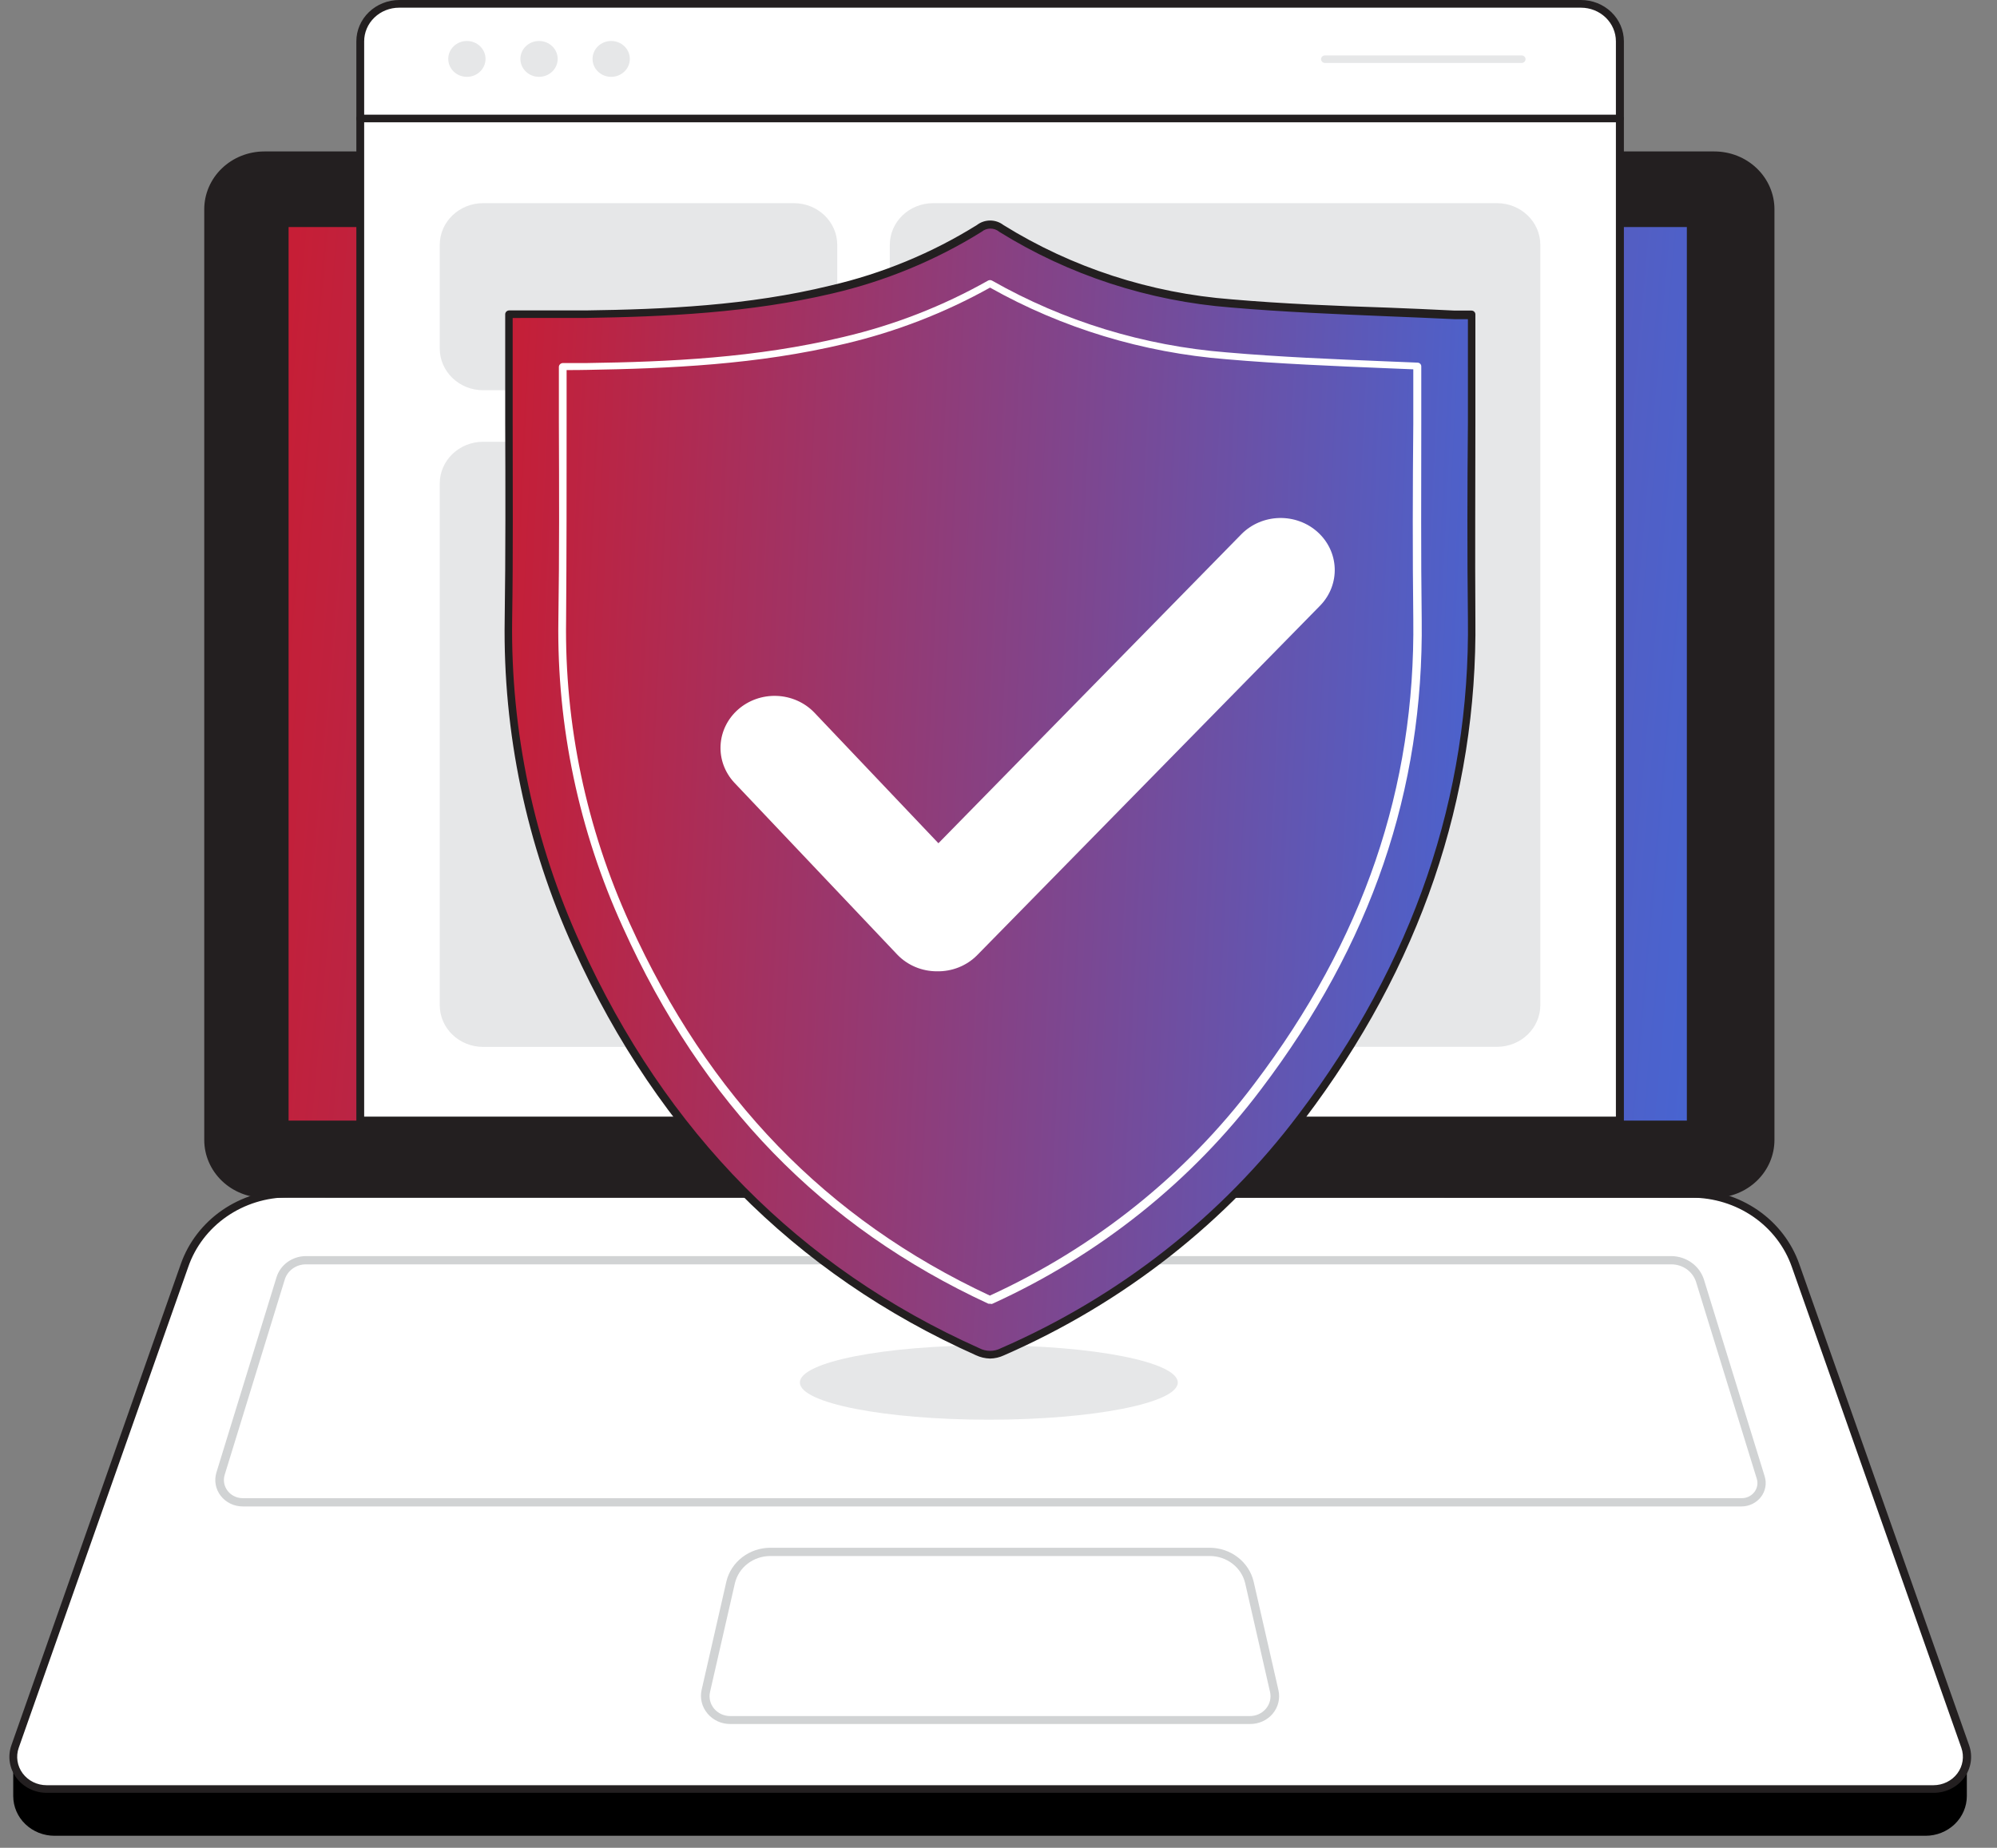 <svg width="349" height="323" viewBox="0 0 349 323" fill="none" xmlns="http://www.w3.org/2000/svg">
<rect x="0" y="0" width="349" height="323" fill="#808080" stroke="none"/>
<path d="M2.312 306.557H343.729V313.951C343.729 315.794 342.968 317.561 341.614 318.864C340.26 320.166 338.424 320.898 336.509 320.898H9.532C7.617 320.898 5.781 320.166 4.427 318.864C3.073 317.561 2.312 315.794 2.312 313.951V306.557Z" fill="black"/>
<path d="M337.89 312.724H8.152C7.224 312.723 6.31 312.51 5.486 312.101C4.661 311.693 3.95 311.102 3.41 310.376C2.87 309.651 2.517 308.812 2.381 307.929C2.245 307.047 2.33 306.145 2.628 305.3L32.258 221.173C33.542 217.522 35.983 214.35 39.238 212.104C42.494 209.858 46.399 208.65 50.405 208.651H295.637C299.643 208.65 303.548 209.858 306.804 212.104C310.059 214.35 312.5 217.522 313.784 221.173L343.414 305.3C343.712 306.145 343.797 307.047 343.661 307.929C343.525 308.812 343.172 309.651 342.632 310.376C342.093 311.102 341.381 311.693 340.556 312.101C339.732 312.51 338.818 312.723 337.89 312.724Z" fill="white"/>
<path d="M337.89 313.388H8.152C7.117 313.385 6.097 313.146 5.177 312.69C4.257 312.233 3.463 311.573 2.861 310.763C2.258 309.953 1.864 309.018 1.712 308.033C1.559 307.048 1.652 306.042 1.982 305.098L31.597 220.956C32.925 217.169 35.454 213.878 38.828 211.546C42.202 209.215 46.251 207.96 50.405 207.958H295.637C299.791 207.96 303.84 209.215 307.214 211.546C310.588 213.878 313.117 217.169 314.445 220.956L344.134 305.098C344.465 306.042 344.558 307.048 344.405 308.033C344.253 309.018 343.859 309.953 343.256 310.763C342.654 311.573 341.86 312.233 340.94 312.69C340.02 313.146 339 313.385 337.965 313.388H337.89ZM50.405 209.301C46.532 209.304 42.758 210.478 39.617 212.658C36.477 214.837 34.128 217.912 32.903 221.447L3.273 305.517C3.011 306.262 2.937 307.057 3.058 307.836C3.178 308.614 3.49 309.354 3.967 309.993C4.443 310.633 5.072 311.154 5.8 311.513C6.527 311.872 7.334 312.06 8.152 312.059H337.89C338.708 312.06 339.515 311.872 340.242 311.513C340.97 311.154 341.598 310.633 342.075 309.993C342.552 309.354 342.864 308.614 342.984 307.836C343.105 307.057 343.031 306.262 342.769 305.517L313.139 221.447C311.904 217.923 309.551 214.861 306.411 212.692C303.271 210.523 299.502 209.357 295.637 209.359L50.405 209.301Z" fill="#231F20"/>
<path d="M304.388 263.33H42.434C41.685 263.332 40.946 263.164 40.275 262.841C39.605 262.518 39.023 262.049 38.575 261.47C38.127 260.892 37.826 260.221 37.696 259.511C37.566 258.8 37.611 258.071 37.826 257.38L48.333 223.238C48.665 222.185 49.338 221.262 50.253 220.602C51.168 219.942 52.278 219.581 53.422 219.57H292.08C293.361 219.578 294.606 219.981 295.632 220.719C296.658 221.457 297.412 222.492 297.784 223.671L308.396 258.059C308.588 258.67 308.629 259.315 308.515 259.944C308.401 260.573 308.136 261.167 307.741 261.68C307.345 262.192 306.831 262.608 306.238 262.895C305.646 263.182 304.991 263.331 304.328 263.33H304.388ZM53.422 221.014C52.602 221.02 51.806 221.279 51.149 221.752C50.493 222.225 50.011 222.887 49.774 223.642L39.267 257.799C39.12 258.274 39.09 258.775 39.179 259.262C39.269 259.75 39.476 260.211 39.784 260.608C40.092 261.005 40.491 261.328 40.952 261.549C41.412 261.771 41.92 261.887 42.434 261.886H304.388C304.817 261.886 305.239 261.789 305.622 261.603C306.005 261.418 306.337 261.149 306.592 260.817C306.847 260.486 307.019 260.102 307.092 259.696C307.165 259.29 307.139 258.872 307.015 258.478L296.403 224.076C296.122 223.196 295.558 222.425 294.792 221.874C294.025 221.324 293.096 221.023 292.14 221.014H53.422Z" fill="#D1D3D4"/>
<path d="M218.426 301.358H127.616C126.852 301.362 126.097 301.199 125.408 300.881C124.719 300.563 124.114 300.099 123.638 299.523C123.157 298.953 122.815 298.285 122.638 297.57C122.462 296.855 122.455 296.111 122.618 295.393L126.956 276.401C127.363 274.743 128.338 273.265 129.723 272.204C131.109 271.143 132.825 270.561 134.596 270.552H211.447C213.226 270.564 214.948 271.154 216.335 272.226C217.721 273.299 218.691 274.79 219.087 276.459L223.425 295.451C223.588 296.169 223.58 296.913 223.404 297.628C223.227 298.343 222.885 299.01 222.404 299.581C221.923 300.146 221.315 300.599 220.626 300.907C219.937 301.215 219.185 301.369 218.426 301.358ZM134.596 271.996C133.156 272.002 131.762 272.478 130.641 273.347C129.52 274.216 128.74 275.425 128.427 276.776L124.089 295.754C123.972 296.261 123.975 296.788 124.098 297.294C124.221 297.8 124.46 298.273 124.799 298.678C125.138 299.083 125.567 299.41 126.054 299.633C126.542 299.857 127.076 299.973 127.616 299.971H218.426C218.967 299.973 219.5 299.857 219.988 299.633C220.475 299.41 220.904 299.083 221.243 298.678C221.582 298.273 221.822 297.8 221.945 297.294C222.068 296.788 222.071 296.261 221.954 295.754L217.616 276.776C217.303 275.425 216.522 274.216 215.401 273.347C214.28 272.478 212.886 272.002 211.447 271.996H134.596Z" fill="#D1D3D4"/>
<path d="M299.615 27.181H46.202C40.805 27.181 36.43 31.39 36.43 36.583V199.249C36.43 204.442 40.805 208.651 46.202 208.651H299.615C305.011 208.651 309.386 204.442 309.386 199.249V36.583C309.386 31.39 305.011 27.181 299.615 27.181Z" fill="#231F20"/>
<path d="M299.6 209.373H46.202C43.415 209.373 40.743 208.308 38.772 206.412C36.802 204.516 35.695 201.945 35.695 199.263V36.583C35.695 33.902 36.802 31.33 38.772 29.434C40.743 27.538 43.415 26.473 46.202 26.473H299.6C302.386 26.473 305.059 27.538 307.029 29.434C309 31.33 310.107 33.902 310.107 36.583V199.235C310.111 200.565 309.842 201.882 309.316 203.112C308.789 204.342 308.016 205.46 307.04 206.402C306.064 207.344 304.904 208.091 303.628 208.601C302.351 209.111 300.982 209.373 299.6 209.373ZM46.202 27.918C43.813 27.918 41.523 28.831 39.834 30.456C38.145 32.081 37.196 34.285 37.196 36.583V199.235C37.196 201.533 38.145 203.737 39.834 205.362C41.523 206.987 43.813 207.9 46.202 207.9H299.6C301.988 207.9 304.279 206.987 305.968 205.362C307.657 203.737 308.606 201.533 308.606 199.235V36.583C308.606 34.285 307.657 32.081 305.968 30.456C304.279 28.831 301.988 27.918 299.6 27.918H46.202Z" fill="#231F20"/>
<path d="M294.797 39.688H50.435V195.884H294.797V39.688Z" fill="url(#paint0_linear_2_1147)"/>
<path d="M69.753 0.679H276.29C278.089 0.679 279.815 1.367 281.087 2.591C282.359 3.815 283.074 5.476 283.074 7.207V195.855H62.953V7.221C62.951 6.362 63.126 5.51 63.467 4.715C63.808 3.921 64.308 3.199 64.94 2.591C65.572 1.983 66.322 1.501 67.148 1.173C67.974 0.845 68.859 0.677 69.753 0.679Z" fill="white"/>
<path d="M283.089 196.505H62.953C62.774 196.505 62.602 196.436 62.475 196.315C62.349 196.193 62.277 196.027 62.277 195.855V7.221C62.277 5.306 63.068 3.469 64.475 2.115C65.883 0.761 67.792 0 69.782 0H276.289C278.28 0 280.189 0.761 281.596 2.115C283.004 3.469 283.794 5.306 283.794 7.221V195.855C283.794 195.943 283.776 196.03 283.74 196.111C283.704 196.191 283.652 196.264 283.586 196.325C283.52 196.386 283.442 196.433 283.357 196.464C283.271 196.495 283.18 196.509 283.089 196.505ZM63.643 195.191H282.398V7.221C282.398 5.662 281.755 4.167 280.609 3.065C279.463 1.963 277.91 1.343 276.289 1.343H69.752C68.132 1.343 66.578 1.963 65.433 3.065C64.287 4.167 63.643 5.662 63.643 7.221V195.191Z" fill="#231F20"/>
<path d="M283.089 21.375H62.953C62.77 21.375 62.594 21.305 62.464 21.18C62.335 21.056 62.262 20.887 62.262 20.711C62.262 20.535 62.335 20.366 62.464 20.241C62.594 20.116 62.77 20.046 62.953 20.046H283.089C283.272 20.046 283.447 20.116 283.577 20.241C283.706 20.366 283.779 20.535 283.779 20.711C283.779 20.887 283.706 21.056 283.577 21.18C283.447 21.305 283.272 21.375 283.089 21.375Z" fill="#231F20"/>
<path d="M138.738 35.514H84.432C80.246 35.514 76.852 38.78 76.852 42.808V60.919C76.852 64.947 80.246 68.212 84.432 68.212H138.738C142.924 68.212 146.318 64.947 146.318 60.919V42.808C146.318 38.78 142.924 35.514 138.738 35.514Z" fill="#E6E7E8"/>
<path d="M138.738 77.224H84.432C80.246 77.224 76.852 80.49 76.852 84.518V175.708C76.852 179.736 80.246 183.001 84.432 183.001H138.738C142.924 183.001 146.318 179.736 146.318 175.708V84.518C146.318 80.49 142.924 77.224 138.738 77.224Z" fill="#E6E7E8"/>
<path d="M261.61 35.514H163.084C158.898 35.514 155.504 38.78 155.504 42.808V175.693C155.504 179.721 158.898 182.987 163.084 182.987H261.61C265.796 182.987 269.19 179.721 269.19 175.693V42.808C269.19 38.78 265.796 35.514 261.61 35.514Z" fill="#E6E7E8"/>
<path d="M81.595 13.432C83.394 13.432 84.852 12.028 84.852 10.298C84.852 8.567 83.394 7.164 81.595 7.164C79.796 7.164 78.338 8.567 78.338 10.298C78.338 12.028 79.796 13.432 81.595 13.432Z" fill="#E6E7E8"/>
<path d="M94.203 13.432C96.002 13.432 97.461 12.028 97.461 10.298C97.461 8.567 96.002 7.164 94.203 7.164C92.405 7.164 90.946 8.567 90.946 10.298C90.946 12.028 92.405 13.432 94.203 13.432Z" fill="#E6E7E8"/>
<path d="M106.812 13.432C108.611 13.432 110.069 12.028 110.069 10.298C110.069 8.567 108.611 7.164 106.812 7.164C105.013 7.164 103.555 8.567 103.555 10.298C103.555 12.028 105.013 13.432 106.812 13.432Z" fill="#E6E7E8"/>
<path d="M265.902 11.005H231.56C231.469 11.005 231.379 10.988 231.295 10.955C231.212 10.921 231.135 10.873 231.071 10.811C231.007 10.749 230.956 10.676 230.922 10.595C230.887 10.515 230.869 10.428 230.869 10.341C230.869 10.254 230.887 10.169 230.922 10.089C230.957 10.009 231.008 9.937 231.072 9.876C231.137 9.816 231.213 9.768 231.297 9.736C231.38 9.705 231.47 9.689 231.56 9.691H265.932C266.021 9.691 266.109 9.708 266.191 9.741C266.273 9.773 266.347 9.821 266.41 9.881C266.473 9.942 266.522 10.013 266.556 10.092C266.59 10.171 266.608 10.256 266.608 10.341C266.608 10.43 266.59 10.517 266.554 10.599C266.518 10.68 266.466 10.754 266.4 10.816C266.335 10.878 266.257 10.927 266.171 10.959C266.086 10.992 265.994 11.007 265.902 11.005Z" fill="#E6E7E8"/>
<path d="M172.811 248.166C191.048 248.166 205.833 245.256 205.833 241.667C205.833 238.077 191.048 235.168 172.811 235.168C154.573 235.168 139.789 238.077 139.789 241.667C139.789 245.256 154.573 248.166 172.811 248.166Z" fill="#E6E7E8"/>
<path d="M257.152 55.127V58.536C257.152 75.058 256.987 91.58 257.152 108.102C257.557 140.439 247.035 169.31 227.417 195.234C214.009 213.082 195.98 227.242 175.122 236.309C174.457 236.65 173.715 236.828 172.961 236.828C172.207 236.828 171.465 236.65 170.799 236.309C137.778 221.534 115.188 197.227 100.808 165.439C92.582 147.457 88.486 127.978 88.8 108.333C89.04 91.739 88.8 75.116 88.8 58.507V54.925C93.513 54.925 97.911 54.925 102.309 54.925C116.734 54.723 131.083 54.015 145.162 50.592C154.346 48.454 163.089 44.841 171.025 39.905C171.565 39.469 172.248 39.23 172.953 39.23C173.659 39.23 174.342 39.469 174.882 39.905C186.948 47.41 200.758 51.92 215.079 53.033C228.032 54.145 241.076 54.477 254.105 55.055C255.065 55.156 255.966 55.127 257.152 55.127Z" fill="url(#paint1_linear_2_1147)"/>
<path d="M173.021 237.478C172.156 237.456 171.306 237.254 170.529 236.886C138.828 222.718 115.157 198.758 100.208 165.699C91.983 147.62 87.888 128.052 88.2 108.319C88.365 96.765 88.335 85.11 88.29 73.787C88.29 68.689 88.29 63.59 88.29 58.492V54.925C88.293 54.75 88.368 54.583 88.496 54.459C88.625 54.336 88.798 54.264 88.98 54.261H93.393C96.485 54.261 99.487 54.261 102.399 54.261C116.133 54.073 130.798 53.423 145.087 49.928C154.2 47.816 162.873 44.231 170.739 39.327C171.392 38.822 172.205 38.547 173.043 38.547C173.881 38.547 174.694 38.822 175.347 39.327C187.318 46.77 201.022 51.236 215.229 52.325C224.235 53.105 233.511 53.481 242.442 53.77C246.36 53.928 250.292 54.087 254.21 54.289C254.78 54.289 255.365 54.289 256.026 54.289H257.152C257.335 54.289 257.51 54.359 257.64 54.484C257.769 54.609 257.842 54.778 257.842 54.954V58.536C257.842 63.677 257.842 68.833 257.842 73.975C257.842 85.153 257.767 96.722 257.842 108.102C258.232 139.486 248.191 168.934 227.987 195.624C214.502 213.546 196.395 227.777 175.452 236.915C174.695 237.272 173.865 237.465 173.021 237.478ZM89.596 55.589V58.478C89.596 63.581 89.596 68.679 89.596 73.772C89.596 85.095 89.686 96.808 89.505 108.319C89.237 127.871 93.332 147.251 101.513 165.15C116.328 197.906 139.759 221.635 171.16 235.673C171.735 235.975 172.38 236.133 173.036 236.133C173.691 236.133 174.337 235.975 174.912 235.673C195.655 226.637 213.587 212.549 226.937 194.801C246.96 168.342 256.957 139.168 256.536 108.073C256.401 96.693 256.431 85.11 256.536 73.931C256.536 68.771 256.536 63.624 256.536 58.492V55.792H256.101C255.411 55.792 254.795 55.792 254.195 55.792C250.277 55.604 246.36 55.445 242.442 55.286C233.436 54.911 224.235 54.535 215.169 53.755C200.731 52.638 186.806 48.093 174.642 40.526C174.214 40.16 173.661 39.959 173.088 39.959C172.516 39.959 171.963 40.16 171.535 40.526C163.537 45.505 154.722 49.147 145.463 51.3C130.993 54.708 116.223 55.358 102.474 55.575C99.472 55.575 96.47 55.575 93.378 55.575L89.596 55.589Z" fill="#231F20"/>
<path d="M173.021 227.889C172.922 227.91 172.819 227.91 172.721 227.889C143.676 214.428 122.782 192.909 108.868 162.117C101.165 145.229 97.316 126.948 97.581 108.507C97.761 96.88 97.716 85.153 97.671 73.845V64.125C97.678 63.951 97.753 63.786 97.881 63.663C98.009 63.54 98.18 63.468 98.361 63.461H102.534C116.838 63.258 132.164 62.565 147.369 58.911C156.259 56.829 164.785 53.506 172.675 49.047C172.781 48.99 172.9 48.96 173.021 48.96C173.142 48.96 173.261 48.99 173.366 49.047C185.873 56.16 199.894 60.452 214.373 61.597C223.649 62.406 233.016 62.782 242.067 63.157L247.725 63.388C247.902 63.392 248.07 63.462 248.193 63.584C248.317 63.705 248.386 63.868 248.386 64.038V74.249C248.386 85.399 248.311 96.938 248.461 108.319C248.821 138.114 239.65 164.963 220.407 190.381C208.265 206.511 192.084 219.428 173.366 227.932C173.249 227.948 173.13 227.933 173.021 227.889ZM99.022 64.688V73.744C99.022 85.095 99.022 96.852 98.932 108.406C98.661 126.662 102.464 144.761 110.084 161.482C123.833 191.811 144.412 213.114 172.991 226.473C191.374 218.052 207.265 205.324 219.206 189.457C238.269 164.284 247.365 137.695 246.99 108.189C246.855 96.808 246.885 85.254 246.99 74.09V64.558L242.067 64.356C233.061 63.98 223.619 63.605 214.313 62.796C199.748 61.651 185.637 57.371 173.021 50.275C165.114 54.687 156.592 57.989 147.714 60.081C132.359 63.764 116.929 64.414 102.549 64.659C101.393 64.688 100.222 64.688 99.052 64.688H99.022Z" fill="white"/>
<path d="M163.745 169.786C162.449 169.789 161.167 169.534 159.978 169.036C158.79 168.539 157.722 167.811 156.84 166.898L128.321 136.8C126.662 135.013 125.802 132.67 125.928 130.277C126.054 127.885 127.155 125.637 128.993 124.021C130.83 122.405 133.256 121.551 135.744 121.645C138.231 121.739 140.58 122.773 142.28 124.523L164 147.4L217 93.328C218.728 91.604 221.092 90.605 223.58 90.548C226.068 90.49 228.48 91.379 230.291 93.022C232.103 94.664 233.168 96.927 233.257 99.32C233.345 101.714 232.45 104.044 230.764 105.806L170.724 167.013C169.822 167.913 168.737 168.624 167.536 169.102C166.334 169.579 165.044 169.812 163.745 169.786Z" fill="white"/>
<defs>
<linearGradient id="paint0_linear_2_1147" x1="50.435" y1="54.707" x2="308.757" y2="77.428" gradientUnits="userSpaceOnUse">
<stop stop-color="#C61E36"/>
<stop offset="1" stop-color="#4665D3"/>
</linearGradient>
<linearGradient id="paint1_linear_2_1147" x1="88.783" y1="58.23" x2="267.749" y2="66.804" gradientUnits="userSpaceOnUse">
<stop stop-color="#C61E36"/>
<stop offset="1" stop-color="#4665D3"/>
</linearGradient>
</defs>
</svg>
